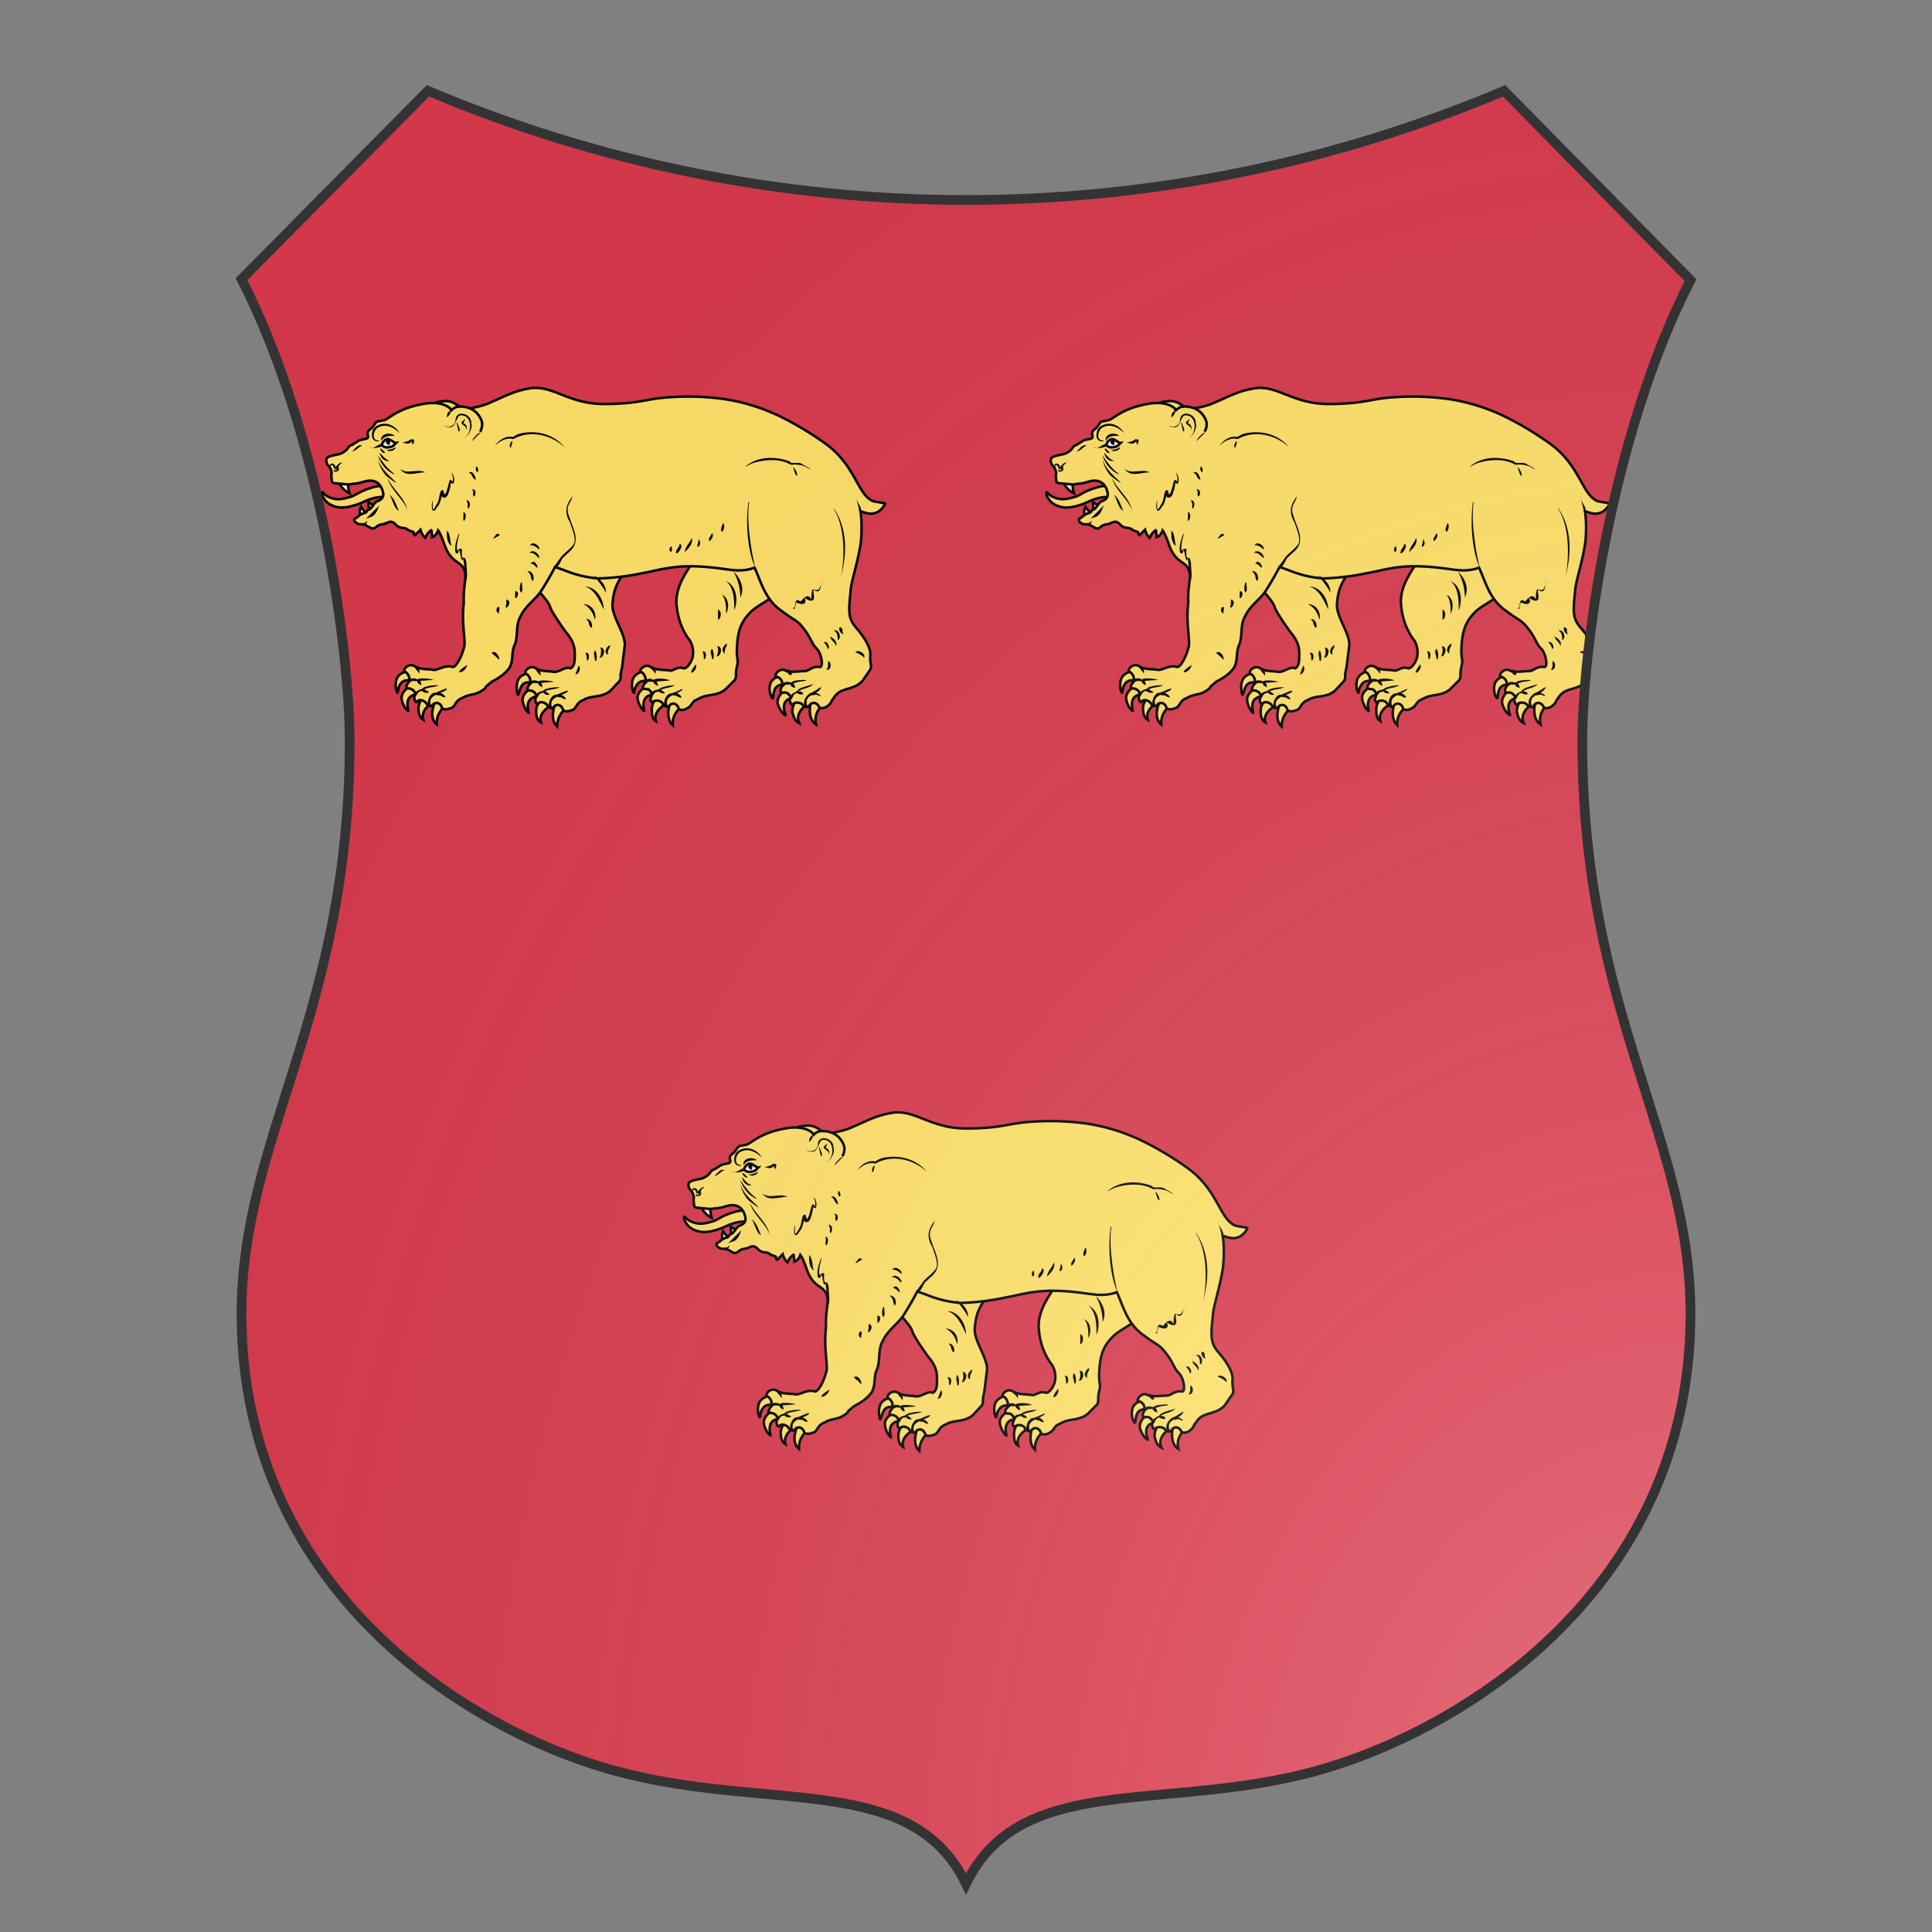 <svg id="coa648335371" width="500" height="500" viewBox="0 5 200 200" xmlns="http://www.w3.org/2000/svg" xmlns:x="http://www.w3.org/1999/xlink"><rect x="0" y="5" width="200" height="200" fill="#808080" stroke="none"/><defs><clipPath id="renaissance_coa648335371"><path d="M 25,33.9 C 33.4,50.3 36.2,72.9 36.2,81.7 36.2,109.9 25,122.6 25,141 c 0,29.4 24.9,44.1 40.2,47.7 15.3,3.7 29.3,0 34.8,11.3 5.5,-11.3 19.6,-7.6 34.8,-11.3 C 150.1,185 175,170.3 175,141 c 0,-18.4 -11.2,-31.1 -11.2,-59.3 0,-8.8 2.8,-31.3 11.2,-47.7 L 155.7,14.4 C 138.2,21.8 119.3,25.7 100,25.7 c -19.3,0 -38.2,-3.9 -55.7,-11.3 z"/></clipPath><g id="bearPassant_coa648335371" stroke-width=".375"><path d="M109.8 121.8s-.8 2.2.4 3.3c-.1-1.8 1.2-2.6 1.2-2.6s-.2-.7-.6-.8c-.6-.2-1 .1-1 .1z"/><path d="M109.7 121.7s-2.5 1-2 2.8c-.5-.3-.6-.9-.6-1.7 0-1.2 1-2.2 1-2.2s.6 0 1 .2c.3.2.6 1 .6 1z"/><path d="M107 119s-2 .8-2 2c0 1 .9 2.1 1 2 0-.1-.3-.9 0-1.6.4-1 1.7-.8 1.7-.8"/><path d="M92.8 122s-.9 2.2.3 3.3c0-1.7 1.2-2.6 1.2-2.6s-.2-.7-.6-.8c-.5-.2-1 .1-1 .1z"/><path d="M92.6 122s-2.4 1-1.9 2.7c-.5-.3-.7-.8-.7-1.7 0-1.2 1.1-2.1 1.1-2.1s.6-.2 1 .1c.3.2.5 1 .5 1z"/><path d="M90 119.3s-2 .7-2 2c0 1 .8 2 .9 2 0-.2-.3-1 0-1.7.5-.9 1.7-.8 1.7-.8"/><path d="M89.7 117.3s-2 0-2.4 1.2c-.4 1 0 2.2 0 2.1.2 0 .2-.9.7-1.5.7-.7 1.9-.1 1.9-.1"/><path d="M130.6 121.8s-.6 2.3.8 3.2c-.4-1.7.8-2.7.8-2.7s-.3-.7-.7-.7c-.6-.2-1 .2-1 .2z"/><path d="M130.4 121.8s-2.3 1.3-1.5 3c-.6-.3-.8-.8-1-1.6-.1-1.2.9-2.3.9-2.3s.5-.2 1 0l.6.9z"/><path d="M127.3 119.5s-1.7 1-1.6 2.3c.2 1 1.1 2 1.2 1.8 0-.1-.4-.8-.2-1.6.3-1 1.6-1 1.6-1"/><path d="M126.8 117.6s-2 .3-2.2 1.5c-.3 1 .3 2.2.4 2 .1 0 0-.8.4-1.5.6-.8 1.8-.4 1.8-.4"/><path d="M75 121.8s-1 2.1.3 3.2c-.1-1.7 1.1-2.6 1.1-2.6s-.2-.6-.6-.8c-.5-.2-.9.2-.9.2z"/><path d="M75.2 121.5s-2.4 1-1.9 2.8c-.5-.3-.7-.9-.7-1.7 0-1.2 1.2-2.2 1.2-2.2s.5 0 1 .2c.2.2.4 1 .4 1z"/><path d="M72 119s-1.8.7-1.9 2c0 1 .8 2 1 2 0-.2-.3-1 0-1.7.4-.9 1.7-.8 1.7-.8"/><path d="M71.9 117s-2 0-2.5 1.2c-.4 1 0 2.2.1 2.1.1 0 0-.9.6-1.5.7-.7 1.9-.1 1.9-.1"/><path d="M106.8 117s-2 0-2.5 1.3c-.3.9 0 2.1.2 2 0 0 0-.8.6-1.4.7-.7 1.8-.1 1.8-.1m-38.3-29s-1.6-.3-3 .2c-2 .6-2.3 1.2-3.3 1.4-1.3.4-2 .3-2.6.1-1.2-.4-1.2-1-1.4-.8-.1.4.5 1.4 1.3 1.8 1 .5 2 .6 3.8 0 1-.3 1-.5 2.3-.9a5.6 5.6 0 012.3-.2"/><path d="M114.4 97c1.6 2.2-4.3 5.8-3.6 10.6.3 3 1.8 4.8 1.8 4.8s.7.8.6 2.2c0 .8-.7 2-1.3 2.1-1.2-.4-1.5.5-2.3.3-.3-.1-1.6 0-2.5-.4-.8-.7-1.8.1-1.7.6 0 0 .4 0 .7.7l.2.8s-.6.4-.5 1l.8.1c.3.2.5.5.5.8l-.2.7c0 .2.2.5.3.4.2-.2.6-.3 1-.2.8.3.3.8 1.4.9.2-.6 1.2-.8 1.5.3.4.3 1 .1 1.4-.2.3-.1.5-.6.9-1l1-.5c1.1-.5 2.4-.2 3.6-1.2l1.4-1.4c.3-.6 0-.6.3-2 .3-1-.1-1 0-2.8s.3-3.4 1.8-5c1.5-1.7 4.3-2.1 6.6-5.8"/><path d="M74.5 78s.2-.4.9-.7c.3 0 1.2-.3 2.1 0 .8.3 1.6 1 1.8 1.5"/><path fill="#f6f6f6" d="M60.8 89.2s.6 1.2 1.6 1.6a4.5 4.5 0 01-.2-1.6"/><path fill="#f6f6f6" d="M66 92.5c-.3 0-.5-.2-.8-.4 0 .3 0 .8.2 1.2m-.6.3a2.4 2.4 0 01-.7-.8c-.3.5-.2 1 0 1.4"/><path d="M102 100.3a70.8 70.8 0 00-9-1.3l-.6.1c-.3.1-.4.4-.5.6-.7 1.2-2.2 3-2 4.4.3 1.4 1.8 2.3 2.2 3.6.2.7 2.3 3.7 2.6 4 1.2 1.6 1 2.6 1 3.5 0 .6-.1 1.2-.6 1.5-.7-.4-1.8.7-2.6.5-.3-.1-1.5 0-2.4-.4-.8-.7-1.8.1-1.7.6 0 .1.4.1.7.8l.1.7s-.5.4-.5 1c.1.1.5 0 .8.2.3.1.5.5.6.7-.3.4-.2.5-.2.7 0 .2.2.5.3.5.2-.3.6-.4 1-.2.7.3.3.7 1.3.8.2-.6 1.2-.8 1.5.3.4.3 1 .1 1.5-.1.3-.2.5-.7.8-1 .4-.4 1-.5 1-.6 1.2-.5 2.5-.2 3.7-1.2l1.3-1.4c.4-.6 0-.5.4-2l.4-3.2c.2-1.8-2-4.4-1.8-6.3.2-2.6 1-3.3 1.7-4.7"/><path d="M139.7 91.9c-2.2-1-2.5-5.3-7-8.5a48 48 0 00-6.7-4 29 29 0 00-8-2.5 38.5 38.5 0 00-8.2-.3c-3.6.2-4.4 1-9.8 1-5.3 0-7.6-2.9-11-2.3-2.4.4-3.9 1.3-5.6 2-1.4.7-3.1.9-3.4 1l-2.5.2s-.8-1.3-3.6-1c-4.3.6-5.6 2.3-6.4 2.5l-1 .2c-.3.1-.7 1-1 1.1-.8.6-.2 1-.4 1.3-.1.2-.8.2-1.3.4l-1.1.7c-.6.1-.3.6-1.5 1.2-.3.2-2 .3-2.2.8-.1.3 0 .9.4 1.1.4.8.4 1 .3 1.3l.1 1c.2.3.7.2 1.2.3.5 0 1.2.2 1.9 0 .8 0 1.5-.3 2-.4 1.5-.3 2.3.6 2.5 1.9 0 1-1 1-1.2 1.3-.3.3-.6.9-.9 1-.3 0-.3.4-.6.5 0 0-.5.1-1 .5a1 1 0 01-.4.3c-.2 0-.3.4 0 .6.3.2.3.3 1 .3.6 0 1.2.7 1.6.6.4 0 .5-.5 1.3-.6.9-.1 1.2-.8 2 0 .6.7 1.3.4 1.7.7.3.3.8.3 1 .5 0 .1 0 .4.2.4l.8-.8c.1.4.4 1 .7 1.2.2-.5.5-.9 1-1.2-.2.3.1.7 0 1.1.6-.1.9-1 .9-1s.4.5.9 2c1.1 3.2 2.7 2.3 3.1 4.3.2.7-.3 2.1-.2 4.4-.4 3.3.4 5.9 0 6.7-.2.9-1 2.7-1.6 2.8-1.3-.4-2.3.6-3 .4-.4-.1-1.6 0-2.5-.4-.8-.7-1.8.1-1.7.6 0 .1.4.1.7.8l.1.7s-.5.4-.5 1c.1.1.5 0 .8.2.3.1.5.5.6.7-.3.4-.2.5-.2.7 0 .2.2.5.3.5.2-.3.6-.4 1-.2.7.3.3.7 1.3.8.2-.6 1.2-.8 1.5.3.4.3 1 .1 1.5-.1.3-.2.5-.7.8-1 .4-.4 1-.5 1-.6 1.2-.5 1.7-.2 3-1.2.5-.6-.4.2 1-1 .3-.2 1.7-.8 2.6-2 .7-1.1.3-2.3.8-3.4.6-1.4.1-2.9.9-4.3.8-1.7 2.4-2.6 3.2-4a45 45 0 001.9-3.3l1.4.5c1 .4 2.6 1 5 1.2a36 36 0 006.6-.8c1.8-.3 3.9-1 6.9-1 3.7 0 6.1.7 7.5.6.5 0 1.4-.1 2.1-.4.9 1.9 1.5 4.7 4 6.4 2.1 1.6 2.2 1.2 3.4 2.8 1 1.3 1 2 1.8 2.8.7.7 1 2.6.5 2.7-1.3-.2-1.6.7-2.5.6-.3 0-1.5.2-2.5 0-.8-.6-1.7.3-1.6.8 0 0 .5 0 .9.6l.2.7s-.5.5-.3 1c0 .2.5 0 .8.1.3.1.6.5.7.7-.3.4-.2.5-.1.7 0 .2.2.4.3.4.2-.3.6-.4 1-.3.7.1.4.7 1.4.6.2-.6 1.1-1 1.6.1.4.2 1 0 1.4-.4.3-.2.4-.7.7-1 .3-.5.6-.7.7-.8 1-.7 2.6-.6 3.6-1.8l1.1-1.6c.3-.6 0-.5 0-2 .2-1-.7-2.6-1.9-4s-1.4-2-1-5.5c0-1.3 1-4 1.5-7.2a20.6 20.6 0 000-4.6c-.3-.6 2.1 1.5 3.6-1.2.1-.2-1-.2-2-.5z"/><path d="M81.7 81.7s.4-.5.3-1.4a3.2 3.2 0 00-1.3-1.8 3.6 3.6 0 00-2.2-.5c-.6 0-1.2.7-1.2.7"/><path fill="#f6f6f6" d="M67.2 83.6c0-.2.4-.8.8-.8s.7.3 1.2.6c-.1.1-.2.5-1 .6-.6.1-1-.2-1-.4z"/><g fill="#000" stroke="none"><path d="M116.8 108c.8.1.5 1.5.1 1.5V108z"/><path d="M117.5 105.8c1 .5 1.1 1.9.6 2.8 0-1 0-2-.6-2.8z"/><path d="M118.1 103.8c1.6.7 1.8 2.9 1.2 4.3 0-1.4 0-3.3-1.2-4.3z"/><path d="M119.2 102.4c1 .9 1.7 2.5 1 3.8a8 8 0 00-1-3.8z"/><path d="M97.4 109.4c1.2-.1 1 2.4.4.7 0-.3-.2-.5-.4-.7z"/><path d="M97 107.2c1.2 0 2 1.2 1.7 2.3-.3-1-.7-1.8-1.7-2.3z"/><path d="M97.2 104.6c1.7 0 2.8 1.9 2.8 3.4-.6-1.2-1.3-3-2.8-3.4z"/><path d="M98.6 103c1 .5 1.8 1.5 1.7 2.5-.4-.9-1.1-1.6-1.7-2.5z"/><path d="M113.6 116.1c.3.5-.4 1.4-.7 1.2.1-.4.4-.8.7-1.2z"/><path d="M109 122.4c-.3-.9.3-2.1 1.1-2 .4-.1 2-1 1.5-.5-.8.7-2.6.8-2.2 2.2.2.2-.3.2-.3.3z"/><path d="M106.9 120.6c.5-1 1-.5 1.5-1a6 6 0 012.1-.4c-.8.5-1.8.3-2.5 1-.6-.2-.7 1-1.1.4z"/><path d="M106.2 118.5c.2-.5 1.4-.2 1 0 .6-.6 2.8-.1 2.5 0l-2.7.2c-.3-.2-.6.3-.8-.2z"/><path d="M108 119.3c-1.5-.7 0-1.3 0 0z"/><path d="M109 120.4c-1 .1-1.3-1-.2-.3 0 0 .3.2.2.3z"/><path d="M107.2 116.4c.3.2.7.8.4 1.1 0-.4-1-.8-.4-1z"/><path d="M110.2 120.3c1-.2 2 1.3.6.5-.4-.2-.7.1-.6-.5z"/><path d="M96.3 116.3c.4.4 0 1.3-.5 1.3l.5-1.3z"/><path d="M92 122.6c-.4-.8.3-2.1 1-2 .4-.1 2.1-1 1.6-.4-.8.6-2.7.7-2.3 2.1.2.2-.2.2-.3.3z"/><path d="M89.8 120.9c.5-1 1-.6 1.5-1.1a6 6 0 012.2-.3c-.8.4-1.9.2-2.6.9-.5-.2-.7 1-1 .5z"/><path d="M89.1 118.7c.2-.4 1.4-.2 1.1 0 .5-.5 2.7 0 2.4 0l-2.6.2c-.4-.2-.7.3-.9-.2z"/><path d="M90.9 119.5c-1.4-.7.1-1.3 0 0z"/><path d="M92 120.6c-1 .2-1.3-1-.3-.3l.3.3z"/><path d="M90.2 116.6c.3.3.6.8.4 1.2-.1-.4-1-.8-.4-1.2z"/><path d="M93.1 120.6c1-.3 2 1.3.6.4-.3-.1-.7.1-.6-.4z"/><path d="M114.6 114.2c.8-.2.5 1.4.2 1.1 0-.3 0-.8-.2-1.1z"/><path d="M116 113.8c.4.4.3 2.1 0 1.4 0-.4-.4-1 0-1.4z"/><path d="M116.8 113.4c1 .1.4 1.7-.1 1.5.2-.4.3-1 .1-1.5z"/><path d="M117.9 114.5c-1.1-.7 1-2.3.1-.8a2 2 0 00-.1.8z"/><path d="M97.3 114.4c.8-.2.5 1.4.2 1.1 0-.3 0-.8-.2-1z"/><path d="M98.7 114c.4.4.3 2.1 0 1.5 0-.5-.3-1 0-1.4z"/><path d="M99.5 113.6c1 .1.4 1.7-.1 1.5.2-.4.3-1 .1-1.5z"/><path d="M100.6 114.7c-1.1-.6 1-2.3.1-.8a2 2 0 00-.1.8z"/><path d="M132.5 112.9c.6-.5 1.1 1 .6.9 0-.3-.3-.7-.6-1z"/><path d="M133.5 112c.4.2 1.2.8.8 1.4 0-.6-.9-.9-.8-1.5z"/><path d="M134 111.1c.9-.3 1.2 1.3.6 1.4 0-.4 0-1.2-.6-1.4z"/><path d="M135.5 111.6c-.6.1-.9-1-.5-1-.4 0 .4-.1.3.6 0 .1 0 .3.2.4z"/><path d="M134 93c2.1 3 2 7 1 10.4.5-1.7 1-7.2-1-10.3z"/><path d="M137.2 91.3c.1.7 1.4 2 .6 2.3-.1-.8-.3-1.5-.6-2.3z"/><path d="M92.7 101.6l1-1.4c.5-.6 1.3-1.1 1.8-1.8.5-.6 0-1.9-.5-3.3-1.4-2.3.4-3.6.4-4-.2 1.2-.9 1.2-.7 2.6.6 2 1.5 3.3 1 4.7-.3.8-1 1.2-1.8 2-.3.5-.7 1.7-1.2 1.2z"/><path d="M79.4 103.4c0-1 0-2-.2-3-.3 1.4-.5-2.4-.7-.8-.6.5-.5-.9-.4-1.3 0-.3.7-2.3.5-1.3-.2.8-.5 1.8-.2 2.6-.7 0 .9-1.3.6-.1 0 1.7.5 0 .7 1.7 0 .8.2 1.6 0 2.4l-.3-.2z"/><path d="M84.6 97c-.7.4-1.5 1-.4-.2.1 0 .4 0 .4.2z"/><path d="M132.4 103.9c-.5.4-.1 1.5-1 1.4-1-.8.3 1.3-.7 1.4-.6 0-1.4-.8-.9-.2.2.8-.6.8-1.2.5-.3-.5-.2 1.6-.6.7.6.4-.1-1.7 1.1-.9.1 0 1-1.5 1.6-.3 0-.5 0-1.2.2-1.5 1.2.4.9-.3 1.5-1.1z"/><path d="M121.5 92.1c-.5 3.3.6 8.6.9 9.7-1-2.1-1.5-6.2-1-9.7z"/><path d="M77.5 98.6c-.8-.5-.7-1.6-.7-2.3.6.6.4 1.6.7 2.3z"/><path d="M79.2 93.6c.6 0 .4 1.2.1 1.3-.2-.4.1-1-.1-1.3z"/><path d="M79.7 91.8c1.1.2 0 2.3.2.6l-.2-.6z"/><path d="M80.5 90.2c1.2 0 0 2.2.2.3l-.2-.3z"/><path d="M80.1 87.7c.7-.3 1 1 1 1.1-.6-.1-.5-.9-1-1z"/><path d="M81.3 87.7c-.4-.3-.2-1.4.1-.5.1.2 0 .4-.1.5z"/><path d="M83.4 114.4c.9-.7 1.6 1.8.8.7l-.8-.7z"/><path d="M113 97.4c.3.8-.5 1.6-1 2.1 0-.8.8-1.4 1-2.1z"/><path d="M117.6 95.2c.5.3 0 1.6-.2 1.2-.2-.4.2-.8.2-1.2z"/><path d="M114 97.6c.8.7-.6 1.9 0 .4v-.4z"/><path d="M111.2 98.3c.9.1-.6 2-.5 1.2 0-.5.6-.8.5-1.2z"/><path d="M110 98.6c.4 1.5-.8.7 0 0z"/><path d="M116 96.7c.4.4-.2 1.1-.4 1.2-.2-.5.3-.8.4-1.2z"/><path d="M137.2 114.3c.6-.5 1.6.4 1.3.8-.4-.4-.8-.6-1.3-.8z"/><path d="M88.7 102.3c1.5 0 .8 2.7.5.7a2 2 0 00-.5-.7z"/><path d="M87.8 105.5c-.5-.4 0-2 .1-1.4 0 .5.2 1-.1 1.4z"/><path d="M85.6 106.5c1.2.3-.5 2.1 0 .7v-.7z"/><path d="M87 105.3c.6 0 .2 1.2-.1 1v-1z"/><path d="M84.5 108.6c-1-.5.4-1.8 0-.3v.3z"/><path d="M89.2 101.2c.7-1 1.5 1.4.6.3a1 1 0 00-.6-.3z"/><path d="M89 99.6c.7-.7 1.7.5 1.4.8-.4-.4-.7-.8-1.3-.8z"/><path d="M89.1 98.5c.4-.8 1.7.3 1.3.6-.3-.3-.8-.7-1.3-.6z"/><path d="M94.2 84c-2-1.9-5.2-2.6-7.6-1.2-1-.3-2 .3-2.7 1 .6-.9 1.7-1.6 2.8-1.3-.3 0 .5-.4.8-.5 2.4-.6 5.1 0 6.7 2z"/><path d="M86.5 83.1c0 .2-.3 1.5-.4.7 0-.2.1-.6.4-.7z"/><path d="M120.9 86.9c1.8-1.6 4.5-1.6 6.6-.8.2.5 1.4-.1 2 .5.9.4 1.7 1.1.4.3a4 4 0 00-2.2-.3c-1.7-1-4-.8-5.8-.2l-1 .5z"/><path d="M128 86.9c1 1 .6 2.4 0 0z"/><path d="M133.2 115.6c.6.3.4 1.5-.3 1.3.4-.3.2-1 .3-1.3z"/><path d="M129.9 122.5c-.8-.9.3-2.1.8-2.2.4-.1 2-1.4 1.3-.5-.6.8-2.1.8-2 2 0 .4.4.6-.1.7z"/><path d="M127.4 121.1c.5-1 1-.7 1.4-1.3.6-.4 1.5-.5 2.2-.8-.7.8-2 .6-2.5 1.4-.6 0-.5 1.1-1 .7z"/><path d="M126.4 119c.8-.7 1.2.1 1.6-.4.4-.2 3-.3 1.5 0-1 0-1.7.6-2.6.5-.2.3-.3.2-.5 0z"/><path d="M128.3 119.6c-1.5-.4-.1-1.4 0 0z"/><path d="M129.5 120.5c-.5.3-1.6-.5-.5-.4.2 0 .5.2.5.4z"/><path d="M127.2 116.8c1.4 1 0 1.3-.1.2v-.1z"/><path d="M130.7 120.3c.7-.4 2.2 1 .8.3-.4-.1-.8.4-.8-.3z"/><path d="M79.8 116.2c-.2 1.2-2.1 1.5-.6.4l.6-.4z"/><path d="M74.1 122.3c-.4-.8.3-2.1 1-2 .4-.1 2.1-1 1.6-.4-.8.6-2.7.7-2.3 2.1.2.2-.2.2-.3.3z"/><path d="M72 120.6c.5-1 1-.6 1.4-1.1a6 6 0 012.2-.3c-.8.4-1.9.2-2.5.9-.6-.2-.8 1-1.2.5z"/><path d="M71.2 118.4c.3-.4 1.4-.2 1.1 0 .6-.5 2.8 0 2.5 0l-2.7.2c-.4-.2-.7.3-.9-.2z"/><path d="M73 119.2c-1.4-.7.1-1.3 0 0z"/><path d="M74 120.3c-1 .2-1.2-1-.2-.3.1 0 .4.2.3.3z"/><path d="M72.3 116.3c.3.3.6.8.4 1.2 0-.4-1-.8-.4-1.2z"/><path d="M75.3 120.3c1-.2 2 1.3.5.4-.3-.1-.7.2-.5-.4z"/><path d="M76.8 79.6c0-1.4 1.2-1 0 0z"/><path d="M66.8 83.1c-1.5.3-1.3-1.9-.3-2.3 1.3-.7 2.7 0 3.3 1.1-.8-.8-1.9-1.4-3-.9-.8.2-1.3 2-.1 2z"/><path d="M68.3 91c.8.6 1 1.6 1.4 2.4-.8-.4-.9-1.7-1.4-2.4z"/><path d="M71 93.4c-.6-1.8-2.5-3-3-4.9.8 1.8 2.7 3 3 5z"/><path d="M66.6 85.8c.5 1.5 1.7 2.4 2.7 3.4 0 .2-1.1-.7-1.5-1-.6-.7-1-1.5-1.2-2.4z"/><path d="M69 88c-1.2-.5-2-1.6-2.4-2.8.7 1 1.4 2 2.4 2.7z"/><path d="M68.3 86c-.7.2-1.4-.5-1.4-1.2.4.5.8 1 1.4 1.2z"/><path d="M67.7 84.8c-.5.3-1.1-1-.5-.5l.5.5z"/><path d="M73.6 87.7c-1.2 0-2.9.8-3.7-.5 1 .9 2.5-.1 3.7.5z"/><path d="M70.2 83.3c.5-.1 1-.2 1.3-.5.5 0 0 .5.3 0 .5.3-.4 1 .2.6-.4.5-.4-.3-.4-.3-.1-.6.1.1 0 0-.4.6-.9.3-1.4.2z"/><path d="M62.8 84.6c.4-.3.9-1.2 1.5-.8-.5 0-.9.8-1.5.8z"/><path d="M59.5 86.8c.1-.8.9-.2.8.1-.2.8.3-.4 0 .4-.1-.4.3-.7.7-1 .7-.2-.1.2-.2.5-.3 1-.5 0-.4.5-.4-.7.3.4-.3-.2-.1-.4-.2-.6-.6-.3z"/><path d="M60.8 87c.3.7-1 .8-.7.3.3.3.5 0 .7-.4z"/><path d="M69.2 84c0 .6-1.2.7-1.3.4.5 0 1-.2 1.3-.4z"/><path d="M65 95c0 .3-.7.9-.6.2.2 0 .4 0 .5-.3z"/><path d="M69.7 83.1c0 .3-.8.8-.5.1l.5-.1z"/><path d="M67.3 83.8c-.6.3-1.3.4-2 .2.7.5 1.8-1 2-.3z"/><path d="M67.1 83c-.2-1 1.3-1.3 2-.7-.8 0-1.7 0-2 .8z"/><path d="M76.4 80.8c.8.4 1.7 0 1.7-1 .2-1.4 2.4-.7 2.3.6.3.8-.5 2-1 2.2 1.3-.8 1.1-3.6-.7-3.3-.6.4-.6 2-1.7 1.7-.2 0-.4 0-.6-.2z"/><path d="M78.6 81.8c-.2-.5-.6-2.4-.1-1 .1.3.4.7 0 1z"/><path d="M79.7 81.4c.1-.7-1.4-.8-.4-1.4.6-.6-.2.4 0 .5.3 0 .6.5.4 1z"/><path d="M80.5 83.2c.2-1 2.3-2.2.6-.7-.2.3-.5.4-.6.7z"/><path d="M64.8 94.6l2-2c-.3.8-.6 1.7-1.6 1.8.1.2-.5 0-.4.2z"/><path d="M77.5 87.8c.6.5.5 2.4-.3 1.2.4 0 0 1.4-.2 1.9-.2.7-1 .8-1 0 .3-1.2 0 1.4-.6 1.9-.8 1.4-1 0-.7-1 0 1.3-.1 2 .6.6.5-.5.3-2.4 1-2 0 .4.5 1 0 .8.7-.6.6-1.8 1-2.4.5.1.3.8.4.1 0-.4 0-.7-.2-1z"/><path d="M68.3 83.7c.6-1.8-1.4-.4 0 0z"/></g></g><radialGradient id="backlight" cx="100%" cy="100%" r="150%"><stop stop-color="#fff" stop-opacity=".3" offset="0"/><stop stop-color="#fff" stop-opacity=".15" offset=".25"/><stop stop-color="#000" stop-opacity="0" offset="1"/></radialGradient></defs><g clip-path="url(#renaissance_coa648335371)"><rect x="0" y="0" width="200" height="200" fill="#d7374a"/><g fill="#ffe066" stroke="#000"><use x:href="#bearPassant_coa648335371" transform="translate(-7.5 -7.5) scale(0.7)"/><use x:href="#bearPassant_coa648335371" transform="translate(67.5 -7.5) scale(0.7)"/><use x:href="#bearPassant_coa648335371" transform="translate(30 67.5) scale(0.7)"/></g></g><path d="M 25,33.9 C 33.4,50.3 36.2,72.9 36.2,81.7 36.2,109.9 25,122.6 25,141 c 0,29.4 24.9,44.1 40.2,47.7 15.3,3.7 29.3,0 34.8,11.3 5.5,-11.3 19.6,-7.6 34.8,-11.3 C 150.1,185 175,170.3 175,141 c 0,-18.4 -11.2,-31.1 -11.2,-59.3 0,-8.8 2.8,-31.3 11.2,-47.7 L 155.7,14.4 C 138.2,21.8 119.3,25.7 100,25.7 c -19.3,0 -38.2,-3.9 -55.7,-11.3 z" fill="url(#backlight)" stroke="#333"/></svg>